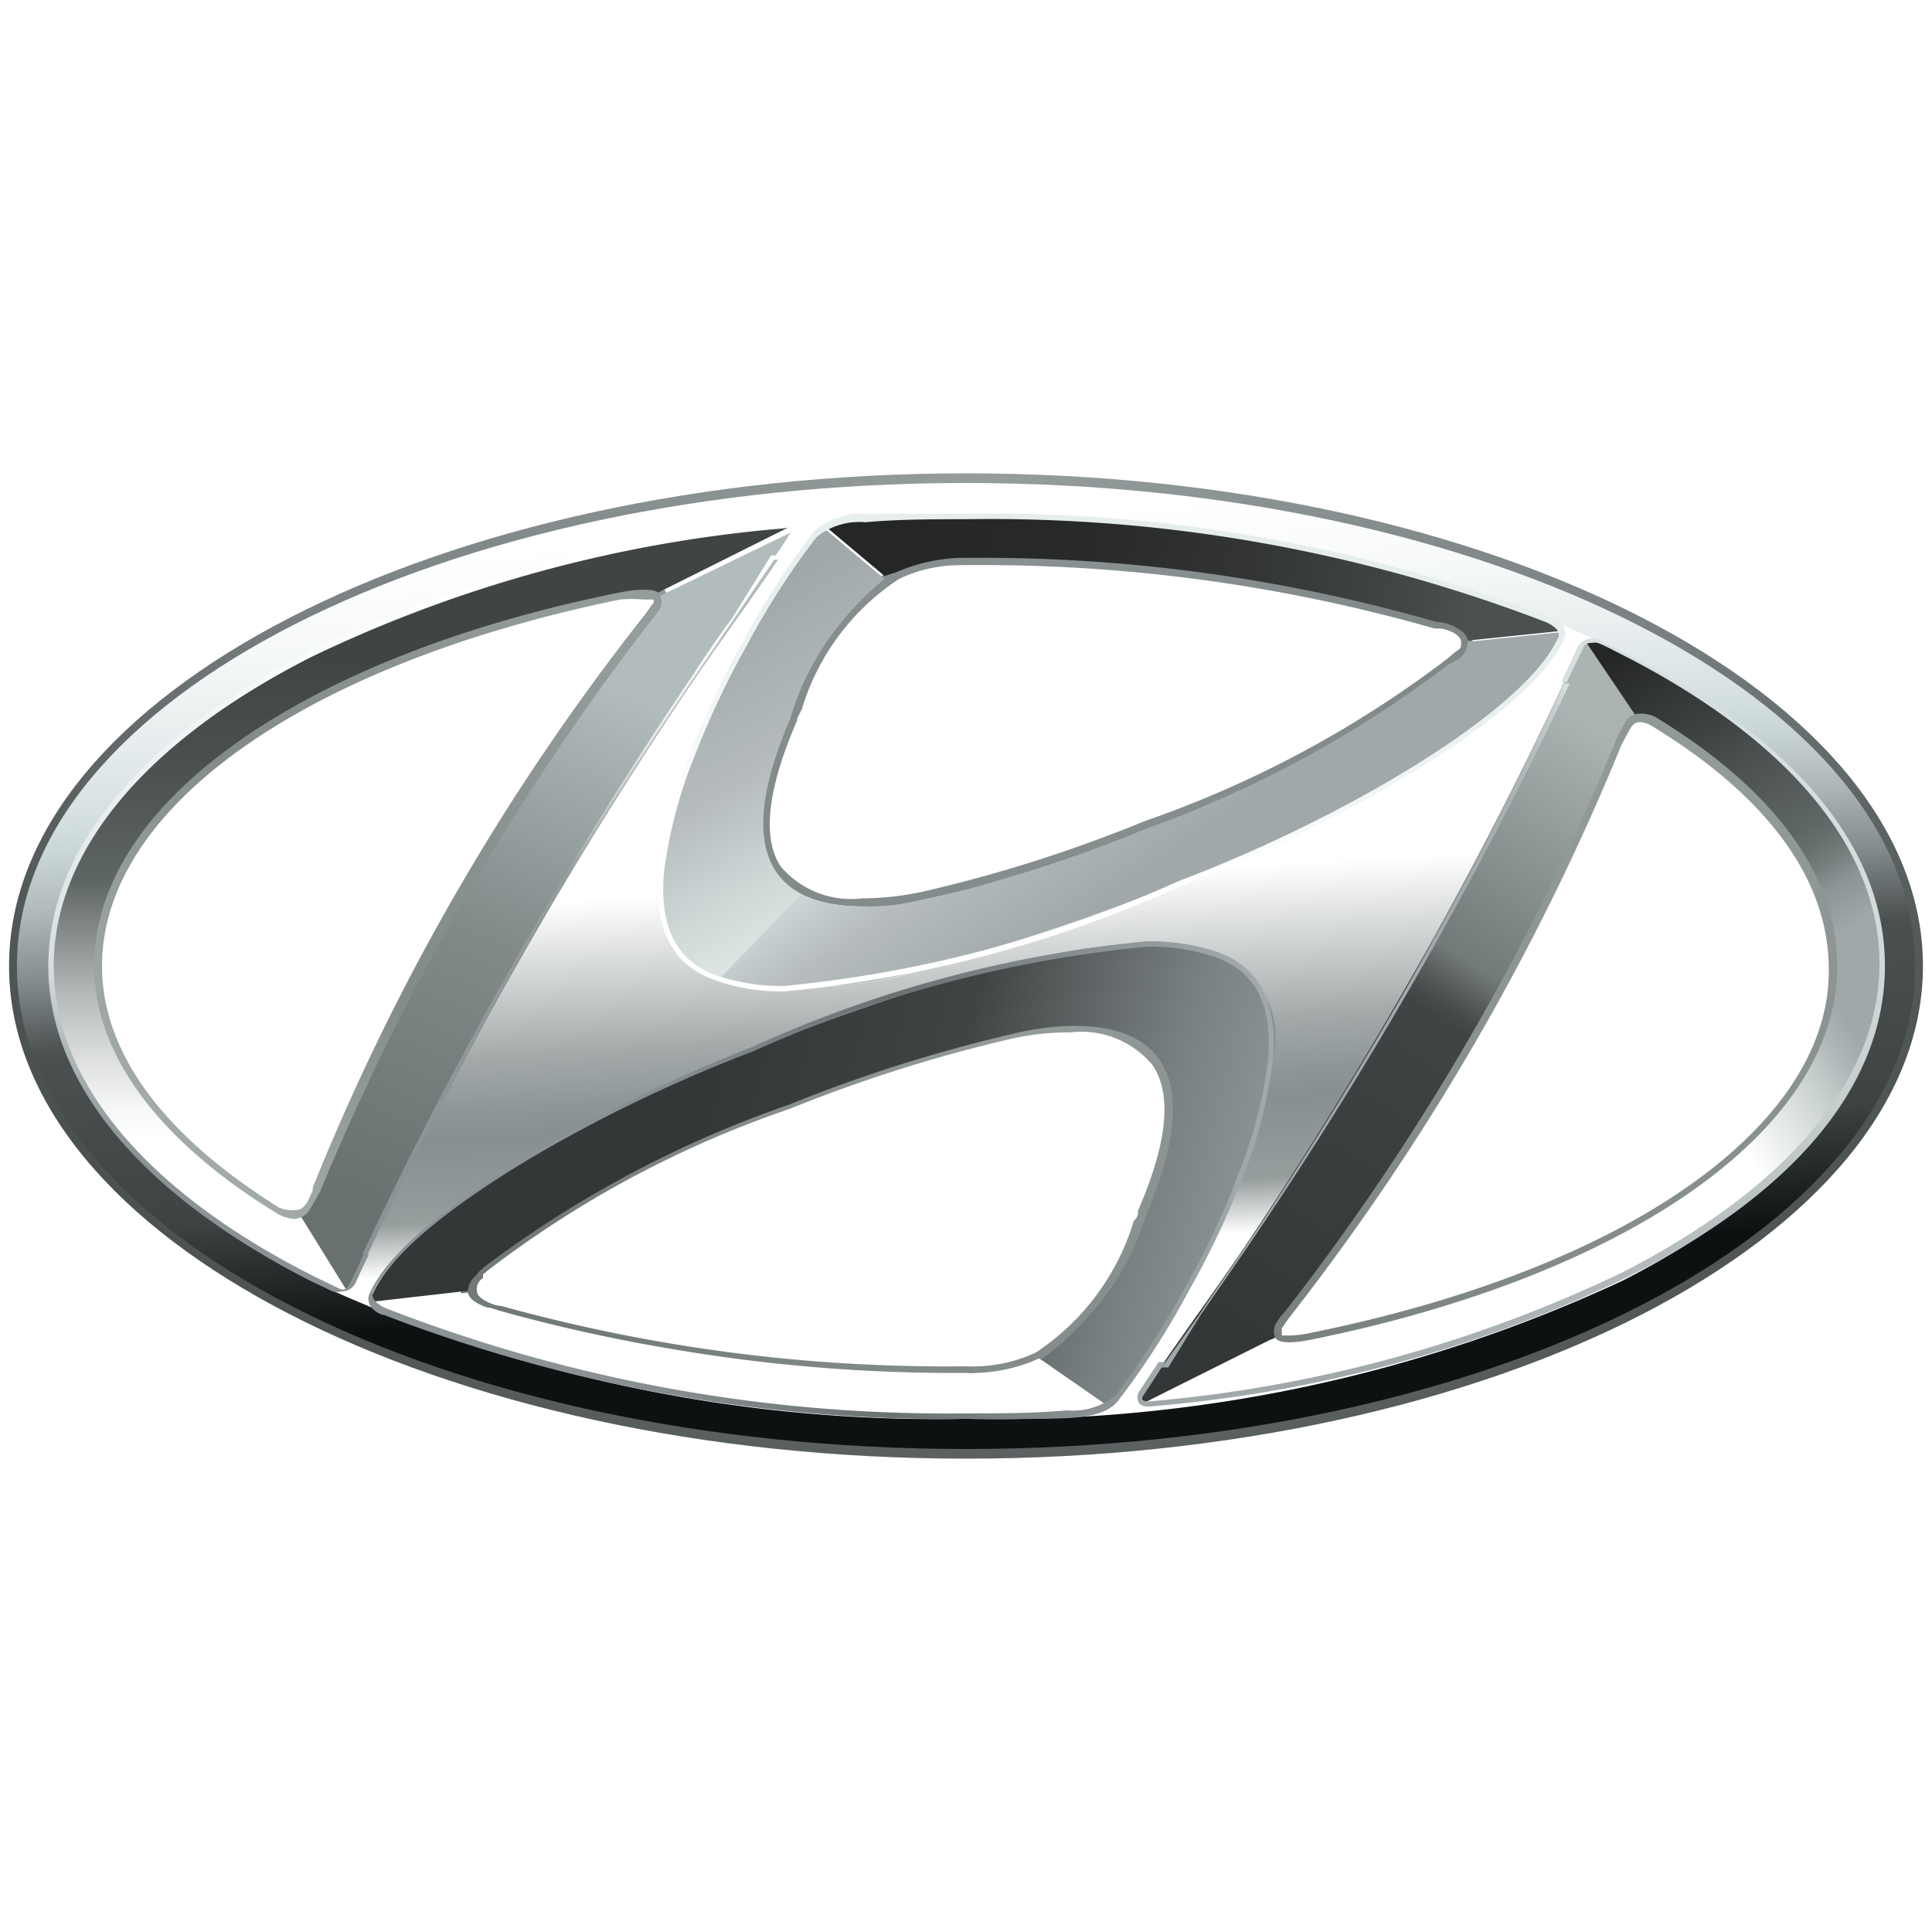 <svg xmlns="http://www.w3.org/2000/svg" xmlns:xlink="http://www.w3.org/1999/xlink" viewBox="0 0 32 32"><defs><style>.a{mask:url(#a);filter:url(#au);}.b,.d,.f,.h,.j,.l,.n,.p,.r,.t,.v,.x{mix-blend-mode:multiply;}.b{fill:url(#c);}.c{mask:url(#d);filter:url(#bs);}.d{fill:url(#f);}.e{mask:url(#g);filter:url(#bw);}.f{fill:url(#i);}.g{mask:url(#j);filter:url(#bz);}.h{fill:url(#l);}.i{mask:url(#m);filter:url(#cd);}.j{fill:url(#o);}.k{mask:url(#p);filter:url(#cg);}.l{fill:url(#r);}.m{mask:url(#s);filter:url(#bg);}.n{fill:url(#u);}.o{mask:url(#v);filter:url(#cj);}.p{fill:url(#x);}.q{mask:url(#y);filter:url(#cm);}.r{fill:url(#aa);}.s{mask:url(#ab);filter:url(#bj);}.t{fill:url(#ad);}.u{mask:url(#ae);filter:url(#bm);}.v{fill:url(#ag);}.w{mask:url(#ah);filter:url(#bp);}.x{fill:url(#aj);}.y{fill:none;}.z{fill:url(#ak);}.aa{fill:url(#al);}.ab{fill:url(#am);}.ac{fill:url(#an);}.ad{fill:url(#ao);}.ae{clip-path:url(#ap);}.af{clip-path:url(#aq);}.ag{clip-path:url(#ar);}.ah{fill:#fff;}.ai{fill:url(#as);}.aj{mask:url(#at);}.ak{fill:url(#av);}.al{fill:url(#aw);}.am{fill:url(#ax);}.an{fill:url(#ay);}.ao{fill:url(#az);}.ap{fill:url(#ba);}.aq{fill:url(#bb);}.ar{fill:url(#bc);}.as{fill:url(#bd);}.at{fill:url(#be);}.au{mask:url(#bf);}.av{fill:url(#bh);}.aw{mask:url(#bi);}.ax{fill:url(#bk);}.ay{mask:url(#bl);}.az{fill:url(#bn);}.ba{mask:url(#bo);}.bb{fill:url(#bq);}.bc{mask:url(#br);}.bd{fill:url(#bt);}.be{fill:url(#bu);}.bf{mask:url(#bv);}.bg{fill:url(#bx);}.bh{mask:url(#by);}.bi{fill:url(#ca);}.bj{fill:url(#cb);}.bk{mask:url(#cc);}.bl{fill:url(#ce);}.bm{mask:url(#cf);}.bn{fill:url(#ch);}.bo{mask:url(#ci);}.bp{fill:url(#ck);}.bq{mask:url(#cl);}.br{fill:url(#cn);}.bs{fill:url(#co);}.bt{fill:url(#cp);}.bu{fill:url(#cq);}.bv{fill:url(#cr);}.bw{fill:url(#cs);}.bx{fill:url(#ct);}.by{filter:url(#ai);}.bz{filter:url(#af);}.ca{filter:url(#ac);}.cb{filter:url(#z);}.cc{filter:url(#w);}.cd{filter:url(#t);}.ce{filter:url(#q);}.cf{filter:url(#n);}.cg{filter:url(#k);}.ch{filter:url(#h);}.ci{filter:url(#e);}.cj{filter:url(#b);}</style><filter id="b" x="14.98" y="-8347.32" width="9.12" height="32766" filterUnits="userSpaceOnUse" color-interpolation-filters="sRGB"><feFlood flood-color="#fff" result="bg"/><feBlend in="SourceGraphic" in2="bg"/></filter><mask id="a" x="14.98" y="-8347.32" width="9.12" height="32766" maskUnits="userSpaceOnUse"><g class="cj"/></mask><linearGradient id="c" x1="18.96" y1="23.21" x2="20.4" y2="17.59" gradientUnits="userSpaceOnUse"><stop offset="0" stop-color="#fff"/><stop offset="0.63" stop-color="#fff"/><stop offset="0.73" stop-color="#aeaeae"/><stop offset="0.86" stop-color="#515151"/><stop offset="0.96" stop-color="#171717"/><stop offset="1"/></linearGradient><filter id="e" x="14.28" y="-8347.32" width="5.49" height="32766" filterUnits="userSpaceOnUse" color-interpolation-filters="sRGB"><feFlood flood-color="#fff" result="bg"/><feBlend in="SourceGraphic" in2="bg"/></filter><mask id="d" x="14.28" y="-8347.32" width="5.49" height="32766" maskUnits="userSpaceOnUse"><g class="ci"/></mask><linearGradient id="f" x1="18.07" y1="20.73" x2="16.1" y2="23.42" gradientUnits="userSpaceOnUse"><stop offset="0"/><stop offset="0.51" stop-color="#fff"/><stop offset="0.57" stop-color="#fbfbfb"/><stop offset="0.64" stop-color="#efefef"/><stop offset="0.7" stop-color="#dadada"/><stop offset="0.76" stop-color="#bebebe"/><stop offset="0.82" stop-color="#999"/><stop offset="0.88" stop-color="#6b6b6b"/><stop offset="0.94" stop-color="#373737"/><stop offset="1"/></linearGradient><filter id="h" x="4.13" y="-8347.32" width="2.32" height="32766" filterUnits="userSpaceOnUse" color-interpolation-filters="sRGB"><feFlood flood-color="#fff" result="bg"/><feBlend in="SourceGraphic" in2="bg"/></filter><mask id="g" x="4.13" y="-8347.32" width="2.32" height="32766" maskUnits="userSpaceOnUse"><g class="ch"/></mask><linearGradient id="i" x1="5.64" y1="20.07" x2="4.54" y2="20.88" gradientUnits="userSpaceOnUse"><stop offset="0"/><stop offset="0.1" stop-color="#4a4a4a"/><stop offset="0.19" stop-color="#8a8a8a"/><stop offset="0.28" stop-color="#bdbdbd"/><stop offset="0.35" stop-color="#e1e1e1"/><stop offset="0.42" stop-color="#f7f7f7"/><stop offset="0.45" stop-color="#fff"/><stop offset="0.63" stop-color="#fff"/><stop offset="0.64" stop-color="#fff"/><stop offset="0.69" stop-color="#fbfbfb"/><stop offset="0.74" stop-color="#f0f0f0"/><stop offset="0.78" stop-color="#dedede"/><stop offset="0.83" stop-color="#c4c4c4"/><stop offset="0.87" stop-color="#a2a2a2"/><stop offset="0.91" stop-color="#797979"/><stop offset="0.95" stop-color="#494949"/><stop offset="0.99" stop-color="#121212"/><stop offset="1"/></linearGradient><filter id="k" x="9.96" y="-8347.32" width="3.19" height="32766" filterUnits="userSpaceOnUse" color-interpolation-filters="sRGB"><feFlood flood-color="#fff" result="bg"/><feBlend in="SourceGraphic" in2="bg"/></filter><mask id="j" x="9.96" y="-8347.32" width="3.19" height="32766" maskUnits="userSpaceOnUse"><g class="cg"/></mask><linearGradient id="l" x1="11.48" y1="9.18" x2="11.84" y2="9.88" gradientUnits="userSpaceOnUse"><stop offset="0" stop-color="#545454"/><stop offset="0.07" stop-color="#585858"/><stop offset="0.14" stop-color="#656565"/><stop offset="0.22" stop-color="#797979"/><stop offset="0.29" stop-color="#969696"/><stop offset="0.36" stop-color="#bbb"/><stop offset="0.44" stop-color="#e8e8e8"/><stop offset="0.47" stop-color="#fff"/><stop offset="0.57" stop-color="#fff"/><stop offset="0.61" stop-color="#dbdbdb"/><stop offset="0.72" stop-color="#7e7e7e"/><stop offset="0.81" stop-color="#3a3a3a"/><stop offset="0.88" stop-color="#101010"/><stop offset="0.91"/></linearGradient><filter id="n" x="10.93" y="-8347.32" width="5.6" height="32766" filterUnits="userSpaceOnUse" color-interpolation-filters="sRGB"><feFlood flood-color="#fff" result="bg"/><feBlend in="SourceGraphic" in2="bg"/></filter><mask id="m" x="10.93" y="-8347.32" width="5.6" height="32766" maskUnits="userSpaceOnUse"><g class="cf"/></mask><linearGradient id="o" x1="12" y1="13.5" x2="14.9" y2="16.11" gradientUnits="userSpaceOnUse"><stop offset="0.07"/><stop offset="0.1" stop-color="#252525"/><stop offset="0.14" stop-color="#585858"/><stop offset="0.18" stop-color="#848484"/><stop offset="0.23" stop-color="#aaa"/><stop offset="0.27" stop-color="#c9c9c9"/><stop offset="0.32" stop-color="#e1e1e1"/><stop offset="0.37" stop-color="#f2f2f2"/><stop offset="0.43" stop-color="#fcfcfc"/><stop offset="0.5" stop-color="#fff"/><stop offset="0.57" stop-color="#fcfcfc"/><stop offset="0.63" stop-color="#f2f2f2"/><stop offset="0.68" stop-color="#e1e1e1"/><stop offset="0.73" stop-color="#c9c9c9"/><stop offset="0.78" stop-color="#aaa"/><stop offset="0.82" stop-color="#848484"/><stop offset="0.87" stop-color="#585858"/><stop offset="0.91" stop-color="#252525"/><stop offset="0.94"/></linearGradient><filter id="q" x="14.35" y="-8347.32" width="6.75" height="32766" filterUnits="userSpaceOnUse" color-interpolation-filters="sRGB"><feFlood flood-color="#fff" result="bg"/><feBlend in="SourceGraphic" in2="bg"/></filter><mask id="p" x="14.35" y="-8347.32" width="6.75" height="32766" maskUnits="userSpaceOnUse"><g class="ce"/></mask><linearGradient id="r" x1="19.27" y1="19.08" x2="16.59" y2="15.66" gradientUnits="userSpaceOnUse"><stop offset="0"/><stop offset="0.12" stop-color="#fff"/><stop offset="0.44" stop-color="#fff"/><stop offset="0.71" stop-color="#fff"/><stop offset="1"/></linearGradient><filter id="t" x="23.83" y="-8347.32" width="2.04" height="32766" filterUnits="userSpaceOnUse" color-interpolation-filters="sRGB"><feFlood flood-color="#fff" result="bg"/><feBlend in="SourceGraphic" in2="bg"/></filter><mask id="s" x="23.83" y="-8347.32" width="2.04" height="32766" maskUnits="userSpaceOnUse"><g class="cd"/></mask><linearGradient id="u" x1="24.83" y1="10.38" x2="24.88" y2="10.85" gradientUnits="userSpaceOnUse"><stop offset="0"/><stop offset="0.05" stop-color="#3b3b3b"/><stop offset="0.1" stop-color="#6f6f6f"/><stop offset="0.16" stop-color="#9b9b9b"/><stop offset="0.21" stop-color="#bfbfbf"/><stop offset="0.26" stop-color="#dbdbdb"/><stop offset="0.32" stop-color="#efefef"/><stop offset="0.37" stop-color="#fbfbfb"/><stop offset="0.42" stop-color="#fff"/><stop offset="0.58" stop-color="#fff"/><stop offset="0.61" stop-color="#f7f7f7"/><stop offset="0.67" stop-color="#e0e0e0"/><stop offset="0.74" stop-color="#bcbcbc"/><stop offset="0.82" stop-color="#888"/><stop offset="0.91" stop-color="#484848"/><stop offset="1"/></linearGradient><filter id="w" x="18.79" y="-8347.32" width="2.21" height="32766" filterUnits="userSpaceOnUse" color-interpolation-filters="sRGB"><feFlood flood-color="#fff" result="bg"/><feBlend in="SourceGraphic" in2="bg"/></filter><mask id="v" x="18.79" y="-8347.32" width="2.21" height="32766" maskUnits="userSpaceOnUse"><g class="cc"/></mask><linearGradient id="x" x1="19.68" y1="16.55" x2="20.16" y2="17.22" gradientUnits="userSpaceOnUse"><stop offset="0"/><stop offset="0.07" stop-color="#0f0f0f"/><stop offset="0.16" stop-color="#1c1c1c"/><stop offset="0.27" stop-color="#242424"/><stop offset="0.52" stop-color="#262626"/><stop offset="0.73" stop-color="#242424"/><stop offset="0.84" stop-color="#1b1b1b"/><stop offset="0.94" stop-color="#0e0e0e"/><stop offset="1"/></linearGradient><filter id="z" x="18.87" y="-8347.32" width="3.17" height="32766" filterUnits="userSpaceOnUse" color-interpolation-filters="sRGB"><feFlood flood-color="#fff" result="bg"/><feBlend in="SourceGraphic" in2="bg"/></filter><mask id="y" x="18.87" y="-8347.32" width="3.17" height="32766" maskUnits="userSpaceOnUse"><g class="cb"/></mask><linearGradient id="aa" x1="20.26" y1="22.29" x2="20.55" y2="22.89" gradientUnits="userSpaceOnUse"><stop offset="0" stop-color="#333"/><stop offset="0.08" stop-color="#6f6f6f"/><stop offset="0.16" stop-color="#a2a2a2"/><stop offset="0.23" stop-color="#cacaca"/><stop offset="0.29" stop-color="#e7e7e7"/><stop offset="0.35" stop-color="#f9f9f9"/><stop offset="0.39" stop-color="#fff"/><stop offset="0.44" stop-color="#fbfbfb"/><stop offset="0.49" stop-color="#efefef"/><stop offset="0.53" stop-color="#dbdbdb"/><stop offset="0.58" stop-color="#bfbfbf"/><stop offset="0.62" stop-color="#9b9b9b"/><stop offset="0.67" stop-color="#6e6e6e"/><stop offset="0.72" stop-color="#3b3b3b"/><stop offset="0.76"/></linearGradient><filter id="ac" x="6.16" y="-8347.32" width="2.1" height="32766" filterUnits="userSpaceOnUse" color-interpolation-filters="sRGB"><feFlood flood-color="#fff" result="bg"/><feBlend in="SourceGraphic" in2="bg"/></filter><mask id="ab" x="6.16" y="-8347.32" width="2.1" height="32766" maskUnits="userSpaceOnUse"><g class="ca"/></mask><linearGradient id="ad" x1="7.15" y1="21.03" x2="7.25" y2="21.93" gradientUnits="userSpaceOnUse"><stop offset="0"/><stop offset="0.06"/><stop offset="0.15" stop-color="#565656"/><stop offset="0.24" stop-color="#9f9f9f"/><stop offset="0.31" stop-color="#d3d3d3"/><stop offset="0.37" stop-color="#f3f3f3"/><stop offset="0.4" stop-color="#fff"/><stop offset="0.5" stop-color="#fff"/><stop offset="0.53" stop-color="#eee"/><stop offset="0.58" stop-color="#c3c3c3"/><stop offset="0.66" stop-color="#7d7d7d"/><stop offset="0.76" stop-color="#1e1e1e"/><stop offset="0.79"/><stop offset="1"/></linearGradient><filter id="af" x="25.77" y="-8347.32" width="1.97" height="32766" filterUnits="userSpaceOnUse" color-interpolation-filters="sRGB"><feFlood flood-color="#fff" result="bg"/><feBlend in="SourceGraphic" in2="bg"/></filter><mask id="ae" x="25.77" y="-8347.32" width="1.97" height="32766" maskUnits="userSpaceOnUse"><g class="bz"/></mask><linearGradient id="ag" x1="26.48" y1="11.64" x2="27.11" y2="11.24" gradientUnits="userSpaceOnUse"><stop offset="0"/><stop offset="0.04" stop-color="#1e1e1e"/><stop offset="0.18" stop-color="#7d7d7d"/><stop offset="0.29" stop-color="#c3c3c3"/><stop offset="0.38" stop-color="#eee"/><stop offset="0.42" stop-color="#fff"/><stop offset="0.52" stop-color="#fff"/><stop offset="0.57" stop-color="#fafafa"/><stop offset="0.63" stop-color="#ebebeb"/><stop offset="0.69" stop-color="#d2d2d2"/><stop offset="0.76" stop-color="#b0b0b0"/><stop offset="0.83" stop-color="#848484"/><stop offset="0.91" stop-color="#4e4e4e"/><stop offset="0.98" stop-color="#0f0f0f"/><stop offset="1"/></linearGradient><filter id="ai" x="12.96" y="-8347.32" width="2.53" height="32766" filterUnits="userSpaceOnUse" color-interpolation-filters="sRGB"><feFlood flood-color="#fff" result="bg"/><feBlend in="SourceGraphic" in2="bg"/></filter><mask id="ah" x="12.96" y="-8347.32" width="2.53" height="32766" maskUnits="userSpaceOnUse"><g class="by"/></mask><linearGradient id="aj" x1="14.69" y1="8.87" x2="13.73" y2="9.9" gradientUnits="userSpaceOnUse"><stop offset="0"/><stop offset="0.03" stop-color="#1e1e1e"/><stop offset="0.11" stop-color="#616161"/><stop offset="0.19" stop-color="#999"/><stop offset="0.25" stop-color="#c5c5c5"/><stop offset="0.32" stop-color="#e5e5e5"/><stop offset="0.37" stop-color="#f8f8f8"/><stop offset="0.4" stop-color="#fff"/><stop offset="0.46" stop-color="#f1f1f1"/><stop offset="0.56" stop-color="#ccc"/><stop offset="0.7" stop-color="#909090"/><stop offset="0.88" stop-color="#3f3f3f"/><stop offset="1"/></linearGradient><radialGradient id="ak" cx="76.67" cy="31.47" r="15.32" gradientTransform="translate(-57.88 -19.86) scale(0.98)" gradientUnits="userSpaceOnUse"><stop offset="0" stop-color="#8b9394"/><stop offset="1" stop-color="#727a79"/></radialGradient><radialGradient id="al" cx="80.57" cy="26.31" r="19" gradientTransform="translate(-62.63 -17.78) scale(0.98 0.98)" gradientUnits="userSpaceOnUse"><stop offset="0" stop-color="#969d9d"/><stop offset="0.61" stop-color="#7a8182"/><stop offset="1" stop-color="#4b5050"/></radialGradient><radialGradient id="am" cx="69.7" cy="30.82" r="15.71" gradientTransform="translate(-57.88 -19.86) scale(0.98)" gradientUnits="userSpaceOnUse"><stop offset="0" stop-color="#969d9d"/><stop offset="0.46" stop-color="#828b8a"/><stop offset="1" stop-color="#c2c9c8"/></radialGradient><radialGradient id="an" cx="76.47" cy="38.31" r="8.74" gradientTransform="translate(-57.88 -19.86) scale(0.98)" gradientUnits="userSpaceOnUse"><stop offset="0" stop-color="#969d9d"/><stop offset="0.61" stop-color="#828b8a"/><stop offset="1" stop-color="#727a79"/></radialGradient><radialGradient id="ao" cx="87.29" cy="34.4" r="12.57" xlink:href="#an"/><clipPath id="ap"><path class="y" d="M16,24c8.68,0,15.72-3.59,15.72-8S24.68,8,16,8,.28,11.57.28,16,7.32,24,16,24Zm3-3.93a4.41,4.41,0,0,1-1.75,2.41,2.69,2.69,0,0,1-1.05.24.81.81,0,0,1-.16,0,27.64,27.64,0,0,1-7.73-1c-.16-.05-.53-.14-.53-.36a.33.33,0,0,1,.13-.25A.92.92,0,0,1,8,21a18.3,18.3,0,0,1,5.06-2.7,24.75,24.75,0,0,1,3.69-1.17C17.57,16.92,20.52,16.47,19,20.09ZM26.9,12a.28.28,0,0,1,.26-.18.52.52,0,0,1,.33.1c1.85,1.14,2.94,2.54,2.94,4.08,0,2.77-3.57,5.14-8.67,6.18-.33.07-.54.07-.62,0a.21.21,0,0,1,0-.25.89.89,0,0,1,.14-.18,40.88,40.88,0,0,0,5.49-9.48A1.91,1.91,0,0,1,26.9,12Zm-13.81-.1a4.47,4.47,0,0,1,1.75-2.42,2.88,2.88,0,0,1,1.05-.24h.16a27.32,27.32,0,0,1,7.74,1.06c.16,0,.52.12.52.35a.36.36,0,0,1-.13.25A.92.92,0,0,1,24,11,18.62,18.62,0,0,1,19,13.72a23,23,0,0,1-3.7,1.18C14.48,15.07,11.53,15.52,13.09,11.9ZM10.25,9.82c.33-.07.58-.07.66,0a.21.21,0,0,1,0,.24,1.5,1.5,0,0,1-.14.19,41.28,41.28,0,0,0-5.49,9.47L5.15,20a.33.33,0,0,1-.27.19.62.62,0,0,1-.32-.11c-1.84-1.13-3-2.55-3-4.08C1.58,13.23,5.15,10.85,10.25,9.82Z"/></clipPath><clipPath id="aq"><path class="y" d="M16,23.86C7.42,23.86.44,20.34.44,16S7.42,8.14,16,8.14,31.56,11.66,31.56,16,24.58,23.86,16,23.86Zm1.76-7a4.87,4.87,0,0,0-1,.12A26,26,0,0,0,13,18.1h0a18.13,18.13,0,0,0-5.1,2.73l-.07.06L7.76,21a.49.49,0,0,0-.18.37c0,.32.4.44.61.5h0a27.82,27.82,0,0,0,7.78,1h.17a2.83,2.83,0,0,0,1.11-.25A4.23,4.23,0,0,0,19,20.33l.07-.18c.53-1.21.61-2.11.24-2.68A1.76,1.76,0,0,0,17.76,16.81Zm9.44-5.16h-.06a.44.44,0,0,0-.38.27,2,2,0,0,0-.13.25,40.13,40.13,0,0,1-5.48,9.44,1,1,0,0,0-.15.22.35.35,0,0,0,0,.43.46.46,0,0,0,.36.12,2.5,2.5,0,0,0,.41-.05c5.35-1.09,8.8-3.58,8.8-6.34,0-1.55-1-3-3-4.22A.69.69,0,0,0,27.2,11.65Zm-16.55-2a2.47,2.47,0,0,0-.43.05c-5.35,1.08-8.8,3.57-8.8,6.34,0,1.53,1.05,3,3.06,4.21a.8.8,0,0,0,.4.14.54.54,0,0,0,.41-.26,2.35,2.35,0,0,0,.1-.22l0-.06a38.53,38.53,0,0,1,5.47-9.43,1.24,1.24,0,0,0,.15-.21.34.34,0,0,0,0-.44A.46.46,0,0,0,10.65,9.61Zm5.23-.53a2.83,2.83,0,0,0-1.11.26A4.28,4.28,0,0,0,13,11.64l-.08.19c-.52,1.22-.6,2.12-.23,2.69a1.77,1.77,0,0,0,1.58.65,5.57,5.57,0,0,0,1-.11A23.78,23.78,0,0,0,19,13.87a18.13,18.13,0,0,0,5.1-2.72L24.3,11a.51.51,0,0,0,.17-.36c0-.33-.37-.43-.57-.49h-.06a27.47,27.47,0,0,0-7.79-1.07Z"/></clipPath><clipPath id="ar"><path class="y" d="M16,23.85C7.43,23.85.46,20.33.46,16S7.43,8.15,16,8.15,31.54,11.67,31.54,16,24.57,23.85,16,23.85Zm1.76-7a4.8,4.8,0,0,0-1,.12A23.64,23.64,0,0,0,13,18.1h0a18.1,18.1,0,0,0-5.09,2.72l-.07.06L7.77,21a.48.48,0,0,0-.18.36c0,.33.4.44.61.5h0A27.7,27.7,0,0,0,16,22.89h.17a2.83,2.83,0,0,0,1.11-.25A4.23,4.23,0,0,0,19,20.32l.07-.17c.52-1.21.6-2.12.23-2.68A1.74,1.74,0,0,0,17.76,16.81Zm9.43-5.15h-.06a.45.45,0,0,0-.38.28,1.57,1.57,0,0,0-.14.25,39.59,39.59,0,0,1-5.46,9.43,1.3,1.3,0,0,0-.16.21.36.36,0,0,0,0,.43.43.43,0,0,0,.35.12,1.74,1.74,0,0,0,.41-.05c5.34-1.09,8.79-3.57,8.79-6.33,0-1.54-1-3-3-4.21A.72.72,0,0,0,27.19,11.66Zm-16.53-2a1.91,1.91,0,0,0-.44.05C4.88,10.75,1.43,13.24,1.43,16c0,1.53,1.06,3,3.06,4.21a.78.78,0,0,0,.41.13.51.51,0,0,0,.4-.26l.11-.21,0-.06a38.22,38.22,0,0,1,5.46-9.43,1.72,1.72,0,0,0,.15-.21.35.35,0,0,0,0-.44A.51.51,0,0,0,10.66,9.62Zm5.22-.53a2.88,2.88,0,0,0-1.11.26A4.18,4.18,0,0,0,13,11.65l-.08.19c-.53,1.21-.6,2.11-.23,2.68a1.76,1.76,0,0,0,1.57.66,4.8,4.8,0,0,0,1-.12A23.09,23.09,0,0,0,19,13.87a18.27,18.27,0,0,0,5.09-2.71l.16-.15a.49.49,0,0,0,.17-.36c0-.32-.37-.42-.57-.48l-.06,0a27.82,27.82,0,0,0-7.78-1.06Z"/></clipPath><linearGradient id="as" x1="15.61" y1="8.64" x2="16.39" y2="23.47" gradientUnits="userSpaceOnUse"><stop offset="0" stop-color="#fff"/><stop offset="0.4" stop-color="#fff"/><stop offset="0.57" stop-color="#a4aaaa"/><stop offset="0.63" stop-color="#8f9697"/><stop offset="0.66" stop-color="#878f90"/><stop offset="0.75" stop-color="#969d9d"/><stop offset="0.81" stop-color="#fff"/></linearGradient><filter id="au" x="14.98" y="16.19" width="9.12" height="7.57" filterUnits="userSpaceOnUse" color-interpolation-filters="sRGB"><feFlood flood-color="#fff" result="bg"/><feBlend in="SourceGraphic" in2="bg"/></filter><mask id="at" x="14.98" y="16.19" width="9.12" height="7.57" maskUnits="userSpaceOnUse"><g class="a"><path class="b" d="M20.63,21.75a38.28,38.28,0,0,0,3.47-5.56l-4.05,1.36a6.43,6.43,0,0,1-2.44,5.29,8.12,8.12,0,0,1-2.26.27L15,23.7A27,27,0,0,0,22.72,23h0l.36-.82C22,22.63,19.28,23.39,20.63,21.75Z"/></g></mask><linearGradient id="av" x1="18.96" y1="23.21" x2="20.4" y2="17.59" gradientUnits="userSpaceOnUse"><stop offset="0" stop-color="#fff"/><stop offset="0.63" stop-color="#fff"/><stop offset="0.68" stop-color="#f1f2f2"/><stop offset="0.9" stop-color="#b7bdbe"/><stop offset="1" stop-color="#a0a8aa"/></linearGradient><linearGradient id="aw" x1="14.49" y1="15.46" x2="11.6" y2="10.31" gradientUnits="userSpaceOnUse"><stop offset="0" stop-color="#e5eeed"/><stop offset="0.28" stop-color="#cfd7d7"/><stop offset="0.55" stop-color="#b6bcbd"/><stop offset="1" stop-color="#a0a8aa"/></linearGradient><linearGradient id="ax" x1="17.02" y1="10.65" x2="19.46" y2="14.15" xlink:href="#aw"/><linearGradient id="ay" x1="7" y1="18.86" x2="7" y2="10.87" gradientUnits="userSpaceOnUse"><stop offset="0" stop-color="#fff"/><stop offset="0.06" stop-color="#f6f7f7"/><stop offset="0.16" stop-color="#dfe1e1"/><stop offset="0.29" stop-color="#b9bcbc"/><stop offset="0.43" stop-color="#858a8a"/><stop offset="0.53" stop-color="#5f6666"/><stop offset="0.77" stop-color="#4b5050"/><stop offset="1" stop-color="#404444"/></linearGradient><linearGradient id="az" x1="20.51" y1="20.55" x2="11.68" y2="18.29" gradientUnits="userSpaceOnUse"><stop offset="0" stop-color="#8b9394"/><stop offset="0.18" stop-color="#7a8182"/><stop offset="0.34" stop-color="#646a6b"/><stop offset="0.57" stop-color="#404444"/><stop offset="1" stop-color="#333737"/></linearGradient><linearGradient id="ba" x1="6.17" y1="22.41" x2="18.36" y2="22.41" gradientUnits="userSpaceOnUse"><stop offset="0" stop-color="#fff"/><stop offset="0.93" stop-color="#fff"/><stop offset="1" stop-color="#fff"/></linearGradient><linearGradient id="bb" x1="26.51" y1="12.09" x2="20.19" y2="21.87" gradientUnits="userSpaceOnUse"><stop offset="0" stop-color="#abb3b3"/><stop offset="0.38" stop-color="#727a79"/><stop offset="0.42" stop-color="#575d5c"/><stop offset="0.45" stop-color="#464a4a"/><stop offset="0.47" stop-color="#404444"/><stop offset="1" stop-color="#333737"/></linearGradient><linearGradient id="bc" x1="24.38" y1="10.15" x2="14.85" y2="8.87" gradientUnits="userSpaceOnUse"><stop offset="0" stop-color="#4b5050"/><stop offset="0.11" stop-color="#434747"/><stop offset="0.39" stop-color="#323534"/><stop offset="0.68" stop-color="#282a2a"/><stop offset="1" stop-color="#252726"/></linearGradient><linearGradient id="bd" x1="27.36" y1="10.52" x2="30.38" y2="15.53" gradientUnits="userSpaceOnUse"><stop offset="0" stop-color="#252726"/><stop offset="0.07" stop-color="#2b2e2d"/><stop offset="0.33" stop-color="#404444"/><stop offset="0.43" stop-color="#4a4f4f"/><stop offset="0.69" stop-color="#5f6666"/><stop offset="0.74" stop-color="#666d6d"/><stop offset="0.82" stop-color="#798181"/><stop offset="0.87" stop-color="#8b9394"/><stop offset="1" stop-color="#a0a8aa"/></linearGradient><linearGradient id="be" x1="21.4" y1="23.17" x2="30.82" y2="17.28" gradientUnits="userSpaceOnUse"><stop offset="0" stop-color="#fff"/><stop offset="0.77" stop-color="#fff"/><stop offset="0.83" stop-color="#e8ebeb"/><stop offset="0.9" stop-color="#ccd4d3"/><stop offset="0.96" stop-color="#afb7b8"/><stop offset="1" stop-color="#a0a8aa"/></linearGradient><filter id="bg" x="23.83" y="9.85" width="2.04" height="1.53" filterUnits="userSpaceOnUse" color-interpolation-filters="sRGB"><feFlood flood-color="#fff" result="bg"/><feBlend in="SourceGraphic" in2="bg"/></filter><mask id="bf" x="23.83" y="9.85" width="2.04" height="1.53" maskUnits="userSpaceOnUse"><g class="m"><path class="n" d="M25.86,10.47a.36.36,0,0,0-.23-.2c-.37-.15-.74-.29-1.13-.42l-.67.46.08,0,.08,0c.2.07.31.16.32.27v0a.36.36,0,0,1-.13.25A.92.92,0,0,1,24,11l-.14.11,1.33.24a2.8,2.8,0,0,0,.62-.82A.1.1,0,0,0,25.86,10.47Z"/></g></mask><linearGradient id="bh" x1="24.83" y1="10.38" x2="24.88" y2="10.85" gradientUnits="userSpaceOnUse"><stop offset="0" stop-color="#4b5050"/><stop offset="0.08" stop-color="#6d7373"/><stop offset="0.17" stop-color="#888f8f"/><stop offset="0.25" stop-color="#9ca3a3"/><stop offset="0.34" stop-color="#a7afaf"/><stop offset="0.42" stop-color="#abb3b3"/><stop offset="0.58" stop-color="#abb3b3"/><stop offset="0.92" stop-color="#a3abac"/><stop offset="1" stop-color="#a0a8aa"/></linearGradient><filter id="bj" x="6.16" y="20.52" width="2.1" height="1.6" filterUnits="userSpaceOnUse" color-interpolation-filters="sRGB"><feFlood flood-color="#fff" result="bg"/><feBlend in="SourceGraphic" in2="bg"/></filter><mask id="bi" x="6.16" y="20.52" width="2.1" height="1.6" maskUnits="userSpaceOnUse"><g class="s"><path class="t" d="M8.14,21.66c-.13-.05-.36-.11-.39-.28a.08.08,0,0,1,0,0,.36.36,0,0,1,.13-.25A.92.92,0,0,1,8,21l.17-.13L6.9,20.52a2.85,2.85,0,0,0-.73.92.13.13,0,0,0,0,.12.4.4,0,0,0,.22.17q.51.21,1.05.39l.82-.43Z"/></g></mask><linearGradient id="bk" x1="7.15" y1="21.03" x2="7.25" y2="21.93" gradientUnits="userSpaceOnUse"><stop offset="0" stop-color="#333737"/><stop offset="0.02" stop-color="#494e4e"/><stop offset="0.04" stop-color="#676e6d"/><stop offset="0.06" stop-color="#727a79"/><stop offset="0.22" stop-color="#808888"/><stop offset="0.4" stop-color="#8b9394"/><stop offset="0.48" stop-color="#9ba3a4"/><stop offset="0.5" stop-color="#a0a8aa"/><stop offset="0.79" stop-color="#abb3b3"/><stop offset="0.85" stop-color="#c2c8c8"/><stop offset="1" stop-color="#fdfefe"/><stop offset="1" stop-color="#fff"/></linearGradient><filter id="bm" x="25.77" y="10.62" width="1.97" height="1.77" filterUnits="userSpaceOnUse" color-interpolation-filters="sRGB"><feFlood flood-color="#fff" result="bg"/><feBlend in="SourceGraphic" in2="bg"/></filter><mask id="bl" x="25.77" y="10.62" width="1.97" height="1.77" maskUnits="userSpaceOnUse"><g class="u"><path class="v" d="M26.86,10.83l-.37-.18a.27.27,0,0,0-.21,0,.18.18,0,0,0-.11.1c-.13.29-.26.57-.4.85l.94.8a.75.75,0,0,0,.06-.13A1.91,1.91,0,0,1,26.9,12a.32.32,0,0,1,.19-.17h.07a.52.52,0,0,1,.33.1l.17.11.08-.72C27.46,11.15,27.17,11,26.86,10.83Z"/></g></mask><linearGradient id="bn" x1="26.48" y1="11.64" x2="27.11" y2="11.24" gradientUnits="userSpaceOnUse"><stop offset="0" stop-color="#abb3b3"/><stop offset="0.42" stop-color="#a0a8aa"/><stop offset="0.52" stop-color="#a0a8aa"/><stop offset="0.59" stop-color="#9ba3a5"/><stop offset="0.68" stop-color="#8d9496"/><stop offset="0.77" stop-color="#777d7d"/><stop offset="0.88" stop-color="#575b5b"/><stop offset="0.98" stop-color="#2e3030"/><stop offset="1" stop-color="#252726"/></linearGradient><filter id="bp" x="12.96" y="8.56" width="2.53" height="1.73" filterUnits="userSpaceOnUse" color-interpolation-filters="sRGB"><feFlood flood-color="#fff" result="bg"/><feBlend in="SourceGraphic" in2="bg"/></filter><mask id="bo" x="12.96" y="8.56" width="2.53" height="1.73" maskUnits="userSpaceOnUse"><g class="w"><path class="x" d="M14.34,8.6a1.56,1.56,0,0,0-.68.15.4.4,0,0,0-.16.12q-.29.36-.54.75l1,.67a2.7,2.7,0,0,1,.73-.7l.19-.11a2.73,2.73,0,0,1,.65-.2V8.56Z"/></g></mask><linearGradient id="bq" x1="14.69" y1="8.87" x2="13.73" y2="9.9" gradientUnits="userSpaceOnUse"><stop offset="0" stop-color="#252726"/><stop offset="0.02" stop-color="#2d302f"/><stop offset="0.14" stop-color="#565b5b"/><stop offset="0.25" stop-color="#73797a"/><stop offset="0.34" stop-color="#858c8d"/><stop offset="0.4" stop-color="#8b9394"/><stop offset="0.81" stop-color="#98a0a2"/><stop offset="1" stop-color="#a0a8aa"/></linearGradient><filter id="bs" x="14.28" y="20.57" width="5.49" height="2.88" filterUnits="userSpaceOnUse" color-interpolation-filters="sRGB"><feFlood flood-color="#fff" result="bg"/><feBlend in="SourceGraphic" in2="bg"/></filter><mask id="br" x="14.28" y="20.57" width="5.49" height="2.88" maskUnits="userSpaceOnUse"><g class="c"><path class="d" d="M17.25,22.48l0,0a2.69,2.69,0,0,1-1.05.24.81.81,0,0,1-.16,0c-.53,0-1.06,0-1.59,0l-.13.7c.57,0,1.15.05,1.73.05s1.12,0,1.67,0a1.71,1.71,0,0,0,.68-.15.52.52,0,0,0,.17-.12,14.08,14.08,0,0,0,1.15-1.8l.09-.17-1-.59A3.74,3.74,0,0,1,17.25,22.48Z"/></g></mask><linearGradient id="bt" x1="18.07" y1="20.73" x2="16.1" y2="23.42" gradientUnits="userSpaceOnUse"><stop offset="0" stop-color="#828b8a"/><stop offset="0.51" stop-color="#f4fafc"/><stop offset="0.81" stop-color="#f8fcfd"/><stop offset="1" stop-color="#fff"/></linearGradient><linearGradient id="bu" x1="6.6" y1="20.31" x2="10.34" y2="11.48" gradientUnits="userSpaceOnUse"><stop offset="0" stop-color="#697070"/><stop offset="0.53" stop-color="#828b8a"/><stop offset="1" stop-color="#b2bcbc"/></linearGradient><filter id="bw" x="4.13" y="19.35" width="2.32" height="2.03" filterUnits="userSpaceOnUse" color-interpolation-filters="sRGB"><feFlood flood-color="#fff" result="bg"/><feBlend in="SourceGraphic" in2="bg"/></filter><mask id="bv" x="4.13" y="19.35" width="2.32" height="2.03" maskUnits="userSpaceOnUse"><g class="e"><path class="f" d="M5.45,19.35c-.07.15-.12.28-.17.39L5.15,20a.35.35,0,0,1-.16.16l-.11,0a.65.65,0,0,1-.32-.11l-.43-.28.06.83c.3.19.63.37,1,.54l.37.18a.27.27,0,0,0,.21,0,.22.22,0,0,0,.11-.1q.3-.64.6-1.26Z"/></g></mask><linearGradient id="bx" x1="5.64" y1="20.07" x2="4.54" y2="20.88" gradientUnits="userSpaceOnUse"><stop offset="0" stop-color="#697070"/><stop offset="0.08" stop-color="#8b9191"/><stop offset="0.2" stop-color="#bdc0c0"/><stop offset="0.31" stop-color="#e1e2e2"/><stop offset="0.4" stop-color="#f7f7f7"/><stop offset="0.45" stop-color="#fff"/><stop offset="0.63" stop-color="#fff"/><stop offset="0.64" stop-color="#fff"/><stop offset="0.98" stop-color="#fff"/><stop offset="1" stop-color="#fff"/></linearGradient><filter id="bz" x="9.96" y="8.7" width="3.19" height="1.63" filterUnits="userSpaceOnUse" color-interpolation-filters="sRGB"><feFlood flood-color="#fff" result="bg"/><feBlend in="SourceGraphic" in2="bg"/></filter><mask id="by" x="9.96" y="8.7" width="3.19" height="1.63" maskUnits="userSpaceOnUse"><g class="g"><path class="h" d="M13.15,8.76S13.08,8.7,13,8.7c-.85.09-1.68.21-2.48.36L10,9.88l.29-.06c.33-.07.58-.07.66,0l0,0a.2.2,0,0,1,0,.21,1.5,1.5,0,0,1-.14.19l0,.06h1.39c.35-.48.69-1,1-1.46A.13.13,0,0,0,13.15,8.76Z"/></g></mask><linearGradient id="ca" x1="11.48" y1="9.18" x2="11.84" y2="9.88" gradientUnits="userSpaceOnUse"><stop offset="0" stop-color="#404444"/><stop offset="0.16" stop-color="#444848"/><stop offset="0.33" stop-color="#4f5454"/><stop offset="0.47" stop-color="#5f6666"/><stop offset="0.52" stop-color="#737b7a"/><stop offset="0.57" stop-color="#828b8a"/><stop offset="0.78" stop-color="#a3acac"/><stop offset="0.91" stop-color="#b2bcbc"/></linearGradient><linearGradient id="cb" x1="15.46" y1="8.59" x2="16.59" y2="24.1" gradientUnits="userSpaceOnUse"><stop offset="0" stop-color="#fff"/><stop offset="0.08" stop-color="#f8fafa"/><stop offset="0.18" stop-color="#e6eced"/><stop offset="0.26" stop-color="#d3dee0"/><stop offset="0.29" stop-color="#c9d4d6"/><stop offset="0.35" stop-color="#afb9ba"/><stop offset="0.42" stop-color="#858d8e"/><stop offset="0.5" stop-color="#4b5050"/><stop offset="0.69" stop-color="#3e4344"/><stop offset="0.73" stop-color="#2f3435"/><stop offset="0.82" stop-color="#0d1112"/><stop offset="1" stop-color="#0d1112"/></linearGradient><filter id="cd" x="10.93" y="13.24" width="5.6" height="3.13" filterUnits="userSpaceOnUse" color-interpolation-filters="sRGB"><feFlood flood-color="#fff" result="bg"/><feBlend in="SourceGraphic" in2="bg"/></filter><mask id="cc" x="10.93" y="13.24" width="5.6" height="3.13" maskUnits="userSpaceOnUse"><g class="i"><path class="j" d="M15.57,14.84l-.28.06a3.13,3.13,0,0,1-2.12-.16,1.37,1.37,0,0,1-.5-1.5l-1.62.59a4.21,4.21,0,0,0-.11.6c-.07.79.11,1.53,1,1.79l.2.06a7.38,7.38,0,0,0,3.64-.37l.72-.2.05-1.13C16.22,14.68,15.9,14.76,15.57,14.84Z"/></g></mask><linearGradient id="ce" x1="12" y1="13.5" x2="14.9" y2="16.11" gradientUnits="userSpaceOnUse"><stop offset="0.07" stop-color="#b6bcbd"/><stop offset="0.12" stop-color="#c9cece"/><stop offset="0.2" stop-color="#e1e3e4"/><stop offset="0.29" stop-color="#f2f3f3"/><stop offset="0.38" stop-color="#fcfcfc"/><stop offset="0.5" stop-color="#fff"/><stop offset="0.61" stop-color="#fcfcfc"/><stop offset="0.7" stop-color="#f2f3f3"/><stop offset="0.79" stop-color="#e1e4e4"/><stop offset="0.86" stop-color="#c9cece"/><stop offset="0.94" stop-color="#abb3b3"/></linearGradient><filter id="cg" x="14.35" y="15.63" width="6.75" height="3.88" filterUnits="userSpaceOnUse" color-interpolation-filters="sRGB"><feFlood flood-color="#fff" result="bg"/><feBlend in="SourceGraphic" in2="bg"/></filter><mask id="cf" x="14.35" y="15.63" width="6.75" height="3.88" maskUnits="userSpaceOnUse"><g class="k"><path class="l" d="M21.08,17.57a1.48,1.48,0,0,0-1-1.79c-.53-.16-1.76-.48-5.75.9l.12,1.07a17,17,0,0,1,2.29-.66c.76-.16,3.43-.57,2.42,2.42l1.48-.3A7.29,7.29,0,0,0,21.08,17.57Z"/></g></mask><linearGradient id="ch" x1="19.27" y1="19.08" x2="16.59" y2="15.66" gradientUnits="userSpaceOnUse"><stop offset="0" stop-color="#828b8a"/><stop offset="0.12" stop-color="#7a8182"/><stop offset="0.17" stop-color="#6b7272"/><stop offset="0.28" stop-color="#545959"/><stop offset="0.37" stop-color="#454949"/><stop offset="0.44" stop-color="#404444"/><stop offset="0.71" stop-color="#404444"/><stop offset="1" stop-color="#333737"/></linearGradient><filter id="cj" x="18.79" y="15.95" width="2.21" height="1.9" filterUnits="userSpaceOnUse" color-interpolation-filters="sRGB"><feFlood flood-color="#fff" result="bg"/><feBlend in="SourceGraphic" in2="bg"/></filter><mask id="ci" x="18.79" y="15.95" width="2.21" height="1.9" maskUnits="userSpaceOnUse"><g class="o"><path class="p" d="M20.48,16l-1.69,1.24a1.07,1.07,0,0,1,.54.65L21,16.61A1.2,1.2,0,0,0,20.48,16Z"/></g></mask><linearGradient id="ck" x1="19.68" y1="16.55" x2="20.16" y2="17.22" gradientUnits="userSpaceOnUse"><stop offset="0" stop-color="#3e4344"/><stop offset="0.02" stop-color="#555a5a"/><stop offset="0.05" stop-color="#7d8081"/><stop offset="0.09" stop-color="#a0a3a3"/><stop offset="0.13" stop-color="#bebfc0"/><stop offset="0.17" stop-color="#d6d7d7"/><stop offset="0.22" stop-color="#e8e9e9"/><stop offset="0.28" stop-color="#f5f6f6"/><stop offset="0.36" stop-color="#fdfdfd"/><stop offset="0.52" stop-color="#fff"/><stop offset="0.65" stop-color="#fdfdfd"/><stop offset="0.73" stop-color="#f4f5f5"/><stop offset="0.8" stop-color="#e7e8e8"/><stop offset="0.85" stop-color="#d3d5d5"/><stop offset="0.9" stop-color="#b9bdbd"/><stop offset="0.95" stop-color="#9a9f9f"/><stop offset="0.99" stop-color="#757c7c"/><stop offset="1" stop-color="#6a7171"/></linearGradient><filter id="cm" x="18.87" y="21.18" width="3.17" height="2.12" filterUnits="userSpaceOnUse" color-interpolation-filters="sRGB"><feFlood flood-color="#fff" result="bg"/><feBlend in="SourceGraphic" in2="bg"/></filter><mask id="cl" x="18.87" y="21.18" width="3.17" height="2.12" maskUnits="userSpaceOnUse"><g class="q"><path class="r" d="M21.76,22.18c-.33.07-.54.07-.62,0v0a.21.21,0,0,1,0-.23.89.89,0,0,1,.14-.18l.31-.38-1.34-.17c-.45.65-.92,1.28-1.35,1.95,0,.06,0,.1,0,.13s.07,0,.13,0a27.83,27.83,0,0,0,3-.48v-.7Z"/></g></mask><linearGradient id="cn" x1="20.26" y1="22.29" x2="20.55" y2="22.89" gradientUnits="userSpaceOnUse"><stop offset="0" stop-color="#333737"/><stop offset="0.06" stop-color="#5a5f5e"/><stop offset="0.14" stop-color="#8b9191"/><stop offset="0.22" stop-color="#b2bab9"/><stop offset="0.29" stop-color="#ced6d5"/><stop offset="0.35" stop-color="#dfe8e7"/><stop offset="0.39" stop-color="#e5eeed"/><stop offset="0.54" stop-color="#e9f1f0"/><stop offset="0.68" stop-color="#f5f8f8"/><stop offset="0.76" stop-color="#fff"/></linearGradient><linearGradient id="co" x1="18.18" y1="14.19" x2="18.96" y2="8.22" gradientUnits="userSpaceOnUse"><stop offset="0" stop-color="#fff"/><stop offset="0.25" stop-color="#f2f6f6"/><stop offset="0.57" stop-color="#e8f0ef"/><stop offset="1" stop-color="#e5eeed"/></linearGradient><linearGradient id="cp" x1="13.13" y1="8.91" x2="6.37" y2="19.86" gradientUnits="userSpaceOnUse"><stop offset="0" stop-color="#fff"/><stop offset="0.13" stop-color="#fcfcfc"/><stop offset="0.23" stop-color="#f3f4f4"/><stop offset="0.32" stop-color="#e3e5e5"/><stop offset="0.39" stop-color="#cdd0d0"/><stop offset="0.47" stop-color="#b0b5b5"/><stop offset="0.52" stop-color="#969d9d"/><stop offset="1" stop-color="#8b9394"/></linearGradient><linearGradient id="cq" x1="26.05" y1="11.37" x2="19.39" y2="22.67" gradientUnits="userSpaceOnUse"><stop offset="0" stop-color="#d7e0e0"/><stop offset="0.04" stop-color="#c5cdce"/><stop offset="0.1" stop-color="#b4bcbe"/><stop offset="0.17" stop-color="#a9b1b2"/><stop offset="0.27" stop-color="#a2aaac"/><stop offset="0.55" stop-color="#a0a8aa"/><stop offset="0.94" stop-color="#a0a8aa"/><stop offset="1" stop-color="#a0a8aa"/></linearGradient><linearGradient id="cr" x1="6.11" y1="19.54" x2="20.5" y2="19.54" gradientUnits="userSpaceOnUse"><stop offset="0" stop-color="#8b9394"/><stop offset="0.24" stop-color="#8b9394"/><stop offset="0.36" stop-color="#858c8d"/><stop offset="0.53" stop-color="#737a7b"/><stop offset="0.6" stop-color="#6a7171"/><stop offset="1" stop-color="#a0a8aa"/></linearGradient><linearGradient id="cs" x1="7.92" y1="9.78" x2="3.85" y2="19.76" gradientUnits="userSpaceOnUse"><stop offset="0" stop-color="#fff"/><stop offset="0.24" stop-color="#f8fafa"/><stop offset="0.58" stop-color="#e6ebeb"/><stop offset="0.78" stop-color="#d7e0e0"/><stop offset="1" stop-color="#8b9394"/></linearGradient><linearGradient id="ct" x1="29.11" y1="12.37" x2="23.27" y2="23.36" gradientUnits="userSpaceOnUse"><stop offset="0" stop-color="#d7e0e0"/><stop offset="0.16" stop-color="#d1dad9"/><stop offset="0.26" stop-color="#ccd4d3"/><stop offset="1" stop-color="#a0a8aa"/></linearGradient></defs><title>1</title><path class="z" d="M14.29,15.13a4.78,4.78,0,0,0,1-.12A24.46,24.46,0,0,0,19,13.83a18.1,18.1,0,0,0,5.07-2.71l.16-.14a.47.47,0,0,0,.16-.33c0-.29-.33-.39-.53-.44l-.07,0a27.69,27.69,0,0,0-7.77-1.06h-.17a2.92,2.92,0,0,0-1.09.25,4.18,4.18,0,0,0-1.72,2.28c0,.07-.06.13-.08.19-.52,1.2-.6,2.09-.24,2.64A1.73,1.73,0,0,0,14.29,15.13ZM13.2,11.94c0-.06.05-.12.08-.19a3.93,3.93,0,0,1,1.61-2.16,2.34,2.34,0,0,1,1-.23h.16a27.27,27.27,0,0,1,7.71,1.05l.07,0c.13,0,.37.1.37.22s0,.1-.11.18l-.13.11a18,18,0,0,1-5,2.68,23.6,23.6,0,0,1-3.68,1.17,4.89,4.89,0,0,1-1,.11,1.53,1.53,0,0,1-1.35-.53C12.62,13.88,12.71,13.07,13.2,11.94Z"/><path class="aa" d="M16,7.84C7.26,7.84.15,11.5.15,16S7.26,24.16,16,24.16,31.85,20.5,31.85,16,24.74,7.84,16,7.84Zm0,16.07C7.4,23.91.4,20.36.4,16S7.4,8.09,16,8.09,31.6,11.64,31.6,16,24.6,23.91,16,23.91Z"/><path class="ab" d="M11,10.14a.29.29,0,0,0,0-.38c-.1-.12-.36-.14-.76,0C4.9,10.79,1.46,13.26,1.46,16c0,1.51,1,2.95,3,4.18a.79.79,0,0,0,.39.12h0a.46.46,0,0,0,.36-.24s.06-.13.1-.21l0-.06a38.57,38.57,0,0,1,5.48-9.45A.92.92,0,0,0,11,10.14ZM10.81,10l-.12.17a38.47,38.47,0,0,0-5.51,9.5l0,.05-.09.19c-.06.09-.11.13-.18.13A.54.54,0,0,1,4.62,20C2.7,18.8,1.69,17.43,1.69,16c0-2.63,3.37-5,8.58-6.07a2.09,2.09,0,0,1,.38,0c.14,0,.17,0,.17,0S10.84,10,10.81,10Z"/><path class="ac" d="M17.76,16.86a5.46,5.46,0,0,0-1,.11,24.71,24.71,0,0,0-3.69,1.18h0a17.82,17.82,0,0,0-5.09,2.72l-.07.05L7.79,21a.48.48,0,0,0-.16.34c0,.29.37.4.57.45l0,0a28,28,0,0,0,7.76,1h.16a2.77,2.77,0,0,0,1.1-.24A4.24,4.24,0,0,0,19,20.31c0-.06.05-.12.07-.17.52-1.2.6-2.09.24-2.64A1.7,1.7,0,0,0,17.76,16.86Zm1.09,3.19c0,.05,0,.11-.07.17a4,4,0,0,1-1.62,2.18,2.46,2.46,0,0,1-1.16.23,27.57,27.57,0,0,1-7.7-1h0c-.12,0-.4-.12-.4-.24A.21.21,0,0,1,8,21.17L8,21.11l.07-.06a17.45,17.45,0,0,1,5-2.68h0a24.72,24.72,0,0,1,3.66-1.16,4.31,4.31,0,0,1,1-.11,1.53,1.53,0,0,1,1.35.53C19.42,18.11,19.34,18.92,18.85,20.05Z"/><path class="ad" d="M27.55,11.82a.73.73,0,0,0-.35-.12h0a.39.39,0,0,0-.35.24,1.4,1.4,0,0,0-.14.27,40.22,40.22,0,0,1-5.48,9.45.73.73,0,0,0-.14.2.3.3,0,0,0,0,.38.4.4,0,0,0,.32.1,1.66,1.66,0,0,0,.4-.05c5.32-1.08,8.76-3.55,8.76-6.29C30.54,14.47,29.51,13,27.55,11.82ZM21.74,22.07a2,2,0,0,1-.36.05c-.13,0-.15,0-.15,0s0-.09,0-.12l.12-.17a40,40,0,0,0,5.51-9.5l.13-.24c.05-.09.1-.13.18-.13h0a.48.48,0,0,1,.23.09c1.89,1.16,2.89,2.53,2.89,4C30.32,18.62,27,21,21.74,22.07Z"/><g class="ae"><g class="af"><g class="ag"><path class="ah" d="M16,24c8.67,0,15.7-3.58,15.7-8s-7-8-15.7-8S.3,11.57.3,16,7.33,24,16,24ZM19,20.09a4.42,4.42,0,0,1-1.74,2.41,2.68,2.68,0,0,1-1.05.23H16a27.63,27.63,0,0,1-7.85-1.08l-.06,0c-.23-.07-.34-.17-.34-.29a.36.36,0,0,1,.13-.25L8,21a18.44,18.44,0,0,1,5.05-2.69,24.71,24.71,0,0,1,3.69-1.18C17.56,16.92,20.52,16.47,19,20.09ZM26.89,12a.31.31,0,0,1,.26-.19.49.49,0,0,1,.32.1c1.85,1.14,2.94,2.55,2.94,4.08,0,2.76-3.56,5.14-8.66,6.18-.33.06-.54.06-.61,0a.19.19,0,0,1,0-.25.8.8,0,0,1,.13-.19,40.66,40.66,0,0,0,5.49-9.47A1.73,1.73,0,0,1,26.89,12ZM13.1,11.9a4.37,4.37,0,0,1,1.74-2.41,2.88,2.88,0,0,1,1.05-.24h.16a27.14,27.14,0,0,1,7.84,1.09l.09,0c.21.07.31.16.32.28a.38.38,0,0,1-.13.26L24,11a18,18,0,0,1-5,2.7,24,24,0,0,1-3.69,1.17C14.49,15.07,11.53,15.52,13.1,11.9ZM10.26,9.82c.33-.06.58-.06.65,0a.19.19,0,0,1,0,.25,1.3,1.3,0,0,1-.13.19,40.85,40.85,0,0,0-5.49,9.46c0,.1-.09.19-.13.26a.34.34,0,0,1-.26.18.68.68,0,0,1-.33-.11c-1.84-1.13-3-2.54-3-4.07C1.59,13.24,5.16,10.86,10.26,9.82Z"/><path class="ai" d="M16,24c8.67,0,15.7-3.58,15.7-8s-7-8-15.7-8S.3,11.57.3,16,7.33,24,16,24ZM19,20.09a4.42,4.42,0,0,1-1.74,2.41,2.68,2.68,0,0,1-1.05.23H16a27.63,27.63,0,0,1-7.85-1.08l-.06,0c-.23-.07-.34-.17-.34-.29a.36.36,0,0,1,.13-.25L8,21a18.44,18.44,0,0,1,5.05-2.69,24.71,24.71,0,0,1,3.69-1.18C17.56,16.92,20.52,16.47,19,20.09ZM26.89,12a.31.31,0,0,1,.26-.19.49.49,0,0,1,.32.1c1.85,1.14,2.94,2.55,2.94,4.08,0,2.76-3.56,5.14-8.66,6.18-.33.06-.54.06-.61,0a.19.19,0,0,1,0-.25.8.8,0,0,1,.13-.19,40.66,40.66,0,0,0,5.49-9.47A1.73,1.73,0,0,1,26.89,12ZM13.1,11.9a4.37,4.37,0,0,1,1.74-2.41,2.88,2.88,0,0,1,1.05-.24h.16a27.14,27.14,0,0,1,7.84,1.09l.09,0c.21.07.31.16.32.28a.38.38,0,0,1-.13.26L24,11a18,18,0,0,1-5,2.7,24,24,0,0,1-3.69,1.17C14.49,15.07,11.53,15.52,13.1,11.9ZM10.26,9.82c.33-.06.58-.06.65,0a.19.19,0,0,1,0,.25,1.3,1.3,0,0,1-.13.19,40.85,40.85,0,0,0-5.49,9.46c0,.1-.09.19-.13.26a.34.34,0,0,1-.26.18.68.68,0,0,1-.33-.11c-1.84-1.13-3-2.54-3-4.07C1.59,13.24,5.16,10.86,10.26,9.82Z"/><path class="y" d="M16,24c8.67,0,15.7-3.58,15.7-8s-7-8-15.7-8S.3,11.57.3,16,7.33,24,16,24ZM19,20.09a4.42,4.42,0,0,1-1.74,2.41,2.68,2.68,0,0,1-1.05.23H16a27.57,27.57,0,0,1-7.72-1c-.16-.05-.53-.14-.53-.36a.33.33,0,0,1,.13-.25L8,21a18.44,18.44,0,0,1,5.05-2.69,24.71,24.71,0,0,1,3.69-1.18C17.56,16.92,20.52,16.47,19,20.09ZM26.89,12a.31.31,0,0,1,.26-.19.49.49,0,0,1,.32.1c1.85,1.14,2.94,2.55,2.94,4.08,0,2.76-3.56,5.14-8.66,6.18-.33.06-.54.06-.61,0a.19.19,0,0,1,0-.25.8.8,0,0,1,.13-.19,41,41,0,0,0,5.49-9.47A1.73,1.73,0,0,1,26.89,12ZM13.1,11.9a4.37,4.37,0,0,1,1.74-2.41,2.88,2.88,0,0,1,1.05-.24h.16a27.3,27.3,0,0,1,7.73,1.06c.16,0,.52.11.52.34a.38.38,0,0,1-.13.26L24,11A18,18,0,0,1,19,13.72a22.91,22.91,0,0,1-3.69,1.18C14.49,15.07,11.53,15.52,13.1,11.9ZM10.26,9.82c.33-.06.58-.06.65,0a.19.19,0,0,1,0,.25,1.3,1.3,0,0,1-.13.19,40.85,40.85,0,0,0-5.49,9.46c0,.1-.09.19-.13.26a.34.34,0,0,1-.26.18.68.68,0,0,1-.33-.11c-1.84-1.13-3-2.54-3-4.07C1.59,13.24,5.16,10.86,10.26,9.82Z"/></g></g><g class="aj"><path class="ak" d="M20.63,21.75a38.28,38.28,0,0,0,3.47-5.56l-4.05,1.36a6.43,6.43,0,0,1-2.44,5.29,8.12,8.12,0,0,1-2.26.27L15,23.7A27,27,0,0,0,22.72,23h0l.36-.82C22,22.63,19.28,23.39,20.63,21.75Z"/></g><path class="al" d="M15.57,14.84l-.28.06a3.13,3.13,0,0,1-2.12-.16c-.56-.36-.8-1.16-.08-2.84a4.79,4.79,0,0,1,1.56-2.31l-1-.84a.4.4,0,0,0-.16.12,13.14,13.14,0,0,0-1.16,1.8,13.17,13.17,0,0,0-.86,1.82,7.56,7.56,0,0,0-.54,1.94c-.07.79.11,1.53,1,1.79l.2.06a7.38,7.38,0,0,0,3.64-.37Z"/><path class="am" d="M25.86,10.47l-1.55.16v0a.36.36,0,0,1-.13.25A.92.92,0,0,1,24,11,18.62,18.62,0,0,1,19,13.72c-.72.28-1.56.6-2.46.86h0c-.31.1-.63.18-1,.26l-.28.06a3.35,3.35,0,0,1-2-.08l-1.36,1.41.18.05a7.38,7.38,0,0,0,3.64-.37,35.2,35.2,0,0,0,3.78-1.28c2.66-1,5.77-2.82,6.31-4.07A.1.1,0,0,0,25.86,10.47Z"/><path class="an" d="M4.88,20.19a.65.65,0,0,1-.32-.11c-1.84-1.13-3-2.55-3-4.08,0-2.77,3.57-5.15,8.67-6.18.33-.07.58-.07.66,0l0,0,2.22-1.11S13.08,8.7,13,8.7a22.6,22.6,0,0,0-7.84,2.13C2.38,12.24.85,14.08.85,16s1.53,3.76,4.31,5.17l.37.18a.27.27,0,0,0,.21,0L5,20.16Z"/><path class="ao" d="M20.1,15.78c-.61-.19-2.11-.57-7.62,1.59-2.66,1-5.77,2.82-6.31,4.07a.13.13,0,0,0,0,.12l1.58-.18a.08.08,0,0,1,0,0,.36.36,0,0,1,.13-.25A.92.92,0,0,1,8,21a18.3,18.3,0,0,1,5.06-2.7,24.75,24.75,0,0,1,3.69-1.17c.81-.17,3.76-.62,2.2,3a4.51,4.51,0,0,1-1.71,2.39l1.11.77a.52.52,0,0,0,.17-.12,14.08,14.08,0,0,0,1.15-1.8,13.74,13.74,0,0,0,.86-1.82,7.56,7.56,0,0,0,.54-1.94A1.48,1.48,0,0,0,20.1,15.78Z"/><path class="ap" d="M17.21,22.5a2.69,2.69,0,0,1-1.05.24.81.81,0,0,1-.16,0,27.7,27.7,0,0,1-7.86-1.08l-.06,0c-.2-.07-.31-.15-.33-.25l-1.58.18a.4.4,0,0,0,.22.17A25.84,25.84,0,0,0,16,23.44c.56,0,1.12,0,1.67,0a1.71,1.71,0,0,0,.68-.15l-1.11-.77Z"/><path class="aq" d="M21.14,21.91a.89.89,0,0,1,.14-.18,40.51,40.51,0,0,0,5.49-9.48A1.91,1.91,0,0,1,26.9,12a.32.32,0,0,1,.19-.17l-.81-1.2a.18.18,0,0,0-.11.1,70.12,70.12,0,0,1-5.64,10.05c-.54.79-1.11,1.55-1.63,2.35,0,.06,0,.1,0,.13l2.24-1.12A.21.21,0,0,1,21.14,21.91Z"/><path class="ar" d="M14.84,9.48a2.88,2.88,0,0,1,1.05-.24h.16a27,27,0,0,1,7.86,1.1l.08,0c.2.07.31.16.32.27l1.55-.16a.36.36,0,0,0-.23-.2A25.84,25.84,0,0,0,16,8.55c-.56,0-1.12,0-1.67,0a1.56,1.56,0,0,0-.68.15l1,.84Z"/><path class="as" d="M31.17,16c0-1.92-1.53-3.76-4.31-5.17l-.37-.18a.27.27,0,0,0-.21,0l.81,1.2h.07a.52.52,0,0,1,.33.1c1.84,1.14,2.94,2.54,2.94,4.08v.16h.74Z"/><path class="at" d="M30.43,16.15c-.14,2.7-3.67,5-8.67,6-.33.07-.54.07-.62,0v0l-2.24,1.12s.07,0,.13,0a22.6,22.6,0,0,0,7.84-2.13c2.71-1.37,4.23-3.16,4.31-5Z"/><g class="au"><path class="av" d="M25.86,10.47a.36.36,0,0,0-.23-.2c-.37-.15-.74-.29-1.13-.42l-.67.46.08,0,.08,0c.2.07.31.16.32.27v0a.36.36,0,0,1-.13.25A.92.92,0,0,1,24,11l-.14.11,1.33.24a2.8,2.8,0,0,0,.62-.82A.1.1,0,0,0,25.86,10.47Z"/></g><g class="aw"><path class="ax" d="M8.14,21.66c-.13-.05-.36-.11-.39-.28a.08.08,0,0,1,0,0,.36.36,0,0,1,.13-.25A.92.92,0,0,1,8,21l.17-.13L6.9,20.52a2.85,2.85,0,0,0-.73.92.13.13,0,0,0,0,.12.4.4,0,0,0,.22.17q.51.21,1.05.39l.82-.43Z"/></g><g class="ay"><path class="az" d="M26.86,10.83l-.37-.18a.27.27,0,0,0-.21,0,.18.18,0,0,0-.11.1c-.13.29-.26.57-.4.85l.94.8a.75.75,0,0,0,.06-.13A1.91,1.91,0,0,1,26.9,12a.32.32,0,0,1,.19-.17h.07a.52.52,0,0,1,.33.1l.17.11.08-.72C27.46,11.15,27.17,11,26.86,10.83Z"/></g><g class="ba"><path class="bb" d="M14.34,8.6a1.56,1.56,0,0,0-.68.15.4.4,0,0,0-.16.12q-.29.36-.54.75l1,.67a2.7,2.7,0,0,1,.73-.7l.19-.11a2.73,2.73,0,0,1,.65-.2V8.56Z"/></g><g class="bc"><path class="bd" d="M17.25,22.48l0,0a2.69,2.69,0,0,1-1.05.24.81.81,0,0,1-.16,0c-.53,0-1.06,0-1.59,0l-.13.7c.57,0,1.15.05,1.73.05s1.12,0,1.67,0a1.71,1.71,0,0,0,.68-.15.52.52,0,0,0,.17-.12,14.08,14.08,0,0,0,1.15-1.8l.09-.17-1-.59A3.74,3.74,0,0,1,17.25,22.48Z"/></g><path class="be" d="M10.93,9.87a.2.2,0,0,1,0,.21,1.5,1.5,0,0,1-.14.19,41.28,41.28,0,0,0-5.49,9.47L5.15,20a.35.35,0,0,1-.16.16l.75,1.21a.22.22,0,0,0,.11-.1,70.12,70.12,0,0,1,5.64-10c.54-.79,1.11-1.55,1.63-2.35a.13.13,0,0,0,0-.11Z"/><g class="bf"><path class="bg" d="M5.45,19.35c-.07.15-.12.28-.17.39L5.15,20a.35.35,0,0,1-.16.16l-.11,0a.65.65,0,0,1-.32-.11l-.43-.28.06.83c.3.19.63.37,1,.54l.37.18a.27.27,0,0,0,.21,0,.22.22,0,0,0,.11-.1q.3-.64.6-1.26Z"/></g><g class="bh"><path class="bi" d="M13.15,8.76S13.08,8.7,13,8.7c-.85.09-1.68.21-2.48.36L10,9.88l.29-.06c.33-.07.58-.07.66,0l0,0a.2.2,0,0,1,0,.21,1.5,1.5,0,0,1-.14.19l0,.06h1.39c.35-.48.69-1,1-1.46A.13.13,0,0,0,13.15,8.76Z"/></g><path class="bj" d="M16,8C7.32,8,.28,11.57.28,16s7,8,15.72,8,15.72-3.59,15.72-8S24.68,8,16,8ZM26.88,21.21A24.54,24.54,0,0,1,16,23.5,24.6,24.6,0,0,1,5.14,21.21C2.36,19.79.83,17.94.83,16s1.53-3.78,4.31-5.2A24.46,24.46,0,0,1,16,8.51,24.4,24.4,0,0,1,26.88,10.8c2.78,1.42,4.32,3.27,4.32,5.2S29.66,19.79,26.88,21.21Z"/><g class="bk"><path class="bl" d="M15.57,14.84l-.28.06a3.13,3.13,0,0,1-2.12-.16,1.37,1.37,0,0,1-.5-1.5l-1.62.59a4.21,4.21,0,0,0-.11.6c-.07.79.11,1.53,1,1.79l.2.06a7.38,7.38,0,0,0,3.64-.37l.72-.2.05-1.13C16.22,14.68,15.9,14.76,15.57,14.84Z"/></g><g class="bm"><path class="bn" d="M21.08,17.57a1.48,1.48,0,0,0-1-1.79c-.53-.16-1.76-.48-5.75.9l.12,1.07a17,17,0,0,1,2.29-.66c.76-.16,3.43-.57,2.42,2.42l1.48-.3A7.29,7.29,0,0,0,21.08,17.57Z"/></g><g class="bo"><path class="bp" d="M20.48,16l-1.69,1.24a1.07,1.07,0,0,1,.54.65L21,16.61A1.2,1.2,0,0,0,20.48,16Z"/></g><g class="bq"><path class="br" d="M21.76,22.18c-.33.07-.54.07-.62,0v0a.21.21,0,0,1,0-.23.89.89,0,0,1,.14-.18l.31-.38-1.34-.17c-.45.65-.92,1.28-1.35,1.95,0,.06,0,.1,0,.13s.07,0,.13,0a27.83,27.83,0,0,0,3-.48v-.7Z"/></g><path class="y" d="M10.25,9.82c-5.1,1-8.67,3.41-8.67,6.18,0,1.53,1.14,2.95,3,4.08a.65.65,0,0,0,.32.11A.33.33,0,0,0,5.15,20l.13-.26a41.28,41.28,0,0,1,5.49-9.47,1.5,1.5,0,0,0,.14-.19.21.21,0,0,0,0-.24C10.83,9.75,10.58,9.75,10.25,9.82Z"/><path class="y" d="M24,10.36l-.08,0a27,27,0,0,0-7.86-1.1h-.16a2.88,2.88,0,0,0-1.05.24,4.47,4.47,0,0,0-1.75,2.42c-1.56,3.62,1.39,3.17,2.2,3A23,23,0,0,0,19,13.72,18.62,18.62,0,0,0,24,11a.92.92,0,0,0,.14-.13.36.36,0,0,0,.13-.25C24.3,10.53,24.2,10.43,24,10.36Z"/><path class="bs" d="M13,16.42h0a3.21,3.21,0,0,1-1.08-.16c-.76-.23-1.1-.84-1-1.83a7.57,7.57,0,0,1,.53-2,14.34,14.34,0,0,1,.87-1.83,13.8,13.8,0,0,1,1.16-1.8,1.21,1.21,0,0,1,.87-.29c.57,0,1.13,0,1.68,0a25.66,25.66,0,0,1,9.64,1.72c.08,0,.33.15.24.35-.55,1.26-3.67,3.05-6.34,4.09A20.46,20.46,0,0,1,13,16.42ZM16,8.6c-.55,0-1.11,0-1.67.05a1.12,1.12,0,0,0-.81.25,13,13,0,0,0-1.15,1.79,14.12,14.12,0,0,0-.86,1.82A7.69,7.69,0,0,0,11,14.43c-.09.94.22,1.53.94,1.75a3.35,3.35,0,0,0,1.05.15,20.65,20.65,0,0,0,6.54-1.74c2.65-1,5.75-2.8,6.29-4.05,0-.06,0-.13-.2-.23A25.61,25.61,0,0,0,16,8.6Z"/><path class="bt" d="M12.14,10.22c-.23.31-.46.64-.69,1A70.6,70.6,0,0,0,6,20.78l.09,0a68.81,68.81,0,0,1,5.42-9.58l.68-1,.68-1-.1,0Z"/><path class="bu" d="M19.88,21.79l.69-1A69.15,69.15,0,0,0,26,11.32l-.09,0a68.14,68.14,0,0,1-5.37,9.46c-.22.33-.46.66-.68,1l-.62.87h.11Z"/><path class="bv" d="M16,23.5a25.86,25.86,0,0,1-9.64-1.72c-.08,0-.33-.15-.24-.35.55-1.27,3.67-3.05,6.34-4.09A20.53,20.53,0,0,1,19,15.59a3.6,3.6,0,0,1,1.08.15c.76.23,1.1.85,1,1.84a7.68,7.68,0,0,1-.53,2,14.23,14.23,0,0,1-.87,1.82,13.15,13.15,0,0,1-1.16,1.8c-.14.18-.41.27-.87.29S16.57,23.5,16,23.5Zm3-7.82a20.65,20.65,0,0,0-6.54,1.74c-2.65,1-5.75,2.8-6.29,4,0,.06,0,.14.2.24A25.61,25.61,0,0,0,16,23.41c.56,0,1.12,0,1.67-.05a1.12,1.12,0,0,0,.81-.25,13.66,13.66,0,0,0,1.15-1.79,12.91,12.91,0,0,0,.86-1.82A7.46,7.46,0,0,0,21,17.57c.09-.94-.22-1.52-.94-1.74A3.35,3.35,0,0,0,19,15.68Z"/><path class="bw" d="M13.19,8.73A.19.19,0,0,0,13,8.66h0a22.31,22.31,0,0,0-7.86,2.13C2.34,12.21.8,14.06.8,16s1.54,3.79,4.34,5.21l.37.18a.28.28,0,0,0,.15,0,.26.26,0,0,0,.23-.14c.07-.16.14-.31.22-.47l-.09,0c-.07.16-.14.31-.22.47s-.14.11-.25.06l-.37-.18C2.41,19.73.89,17.9.89,16s1.52-3.73,4.29-5.13A22.35,22.35,0,0,1,13,8.75a.14.14,0,0,1,.09,0,.1.1,0,0,1,0,.08c-.09.15-.19.29-.29.44l.1,0,.27-.41A.19.19,0,0,0,13.19,8.73Z"/><path class="bx" d="M26.88,10.8l-.37-.19a.28.28,0,0,0-.38.11l-.27.58.09,0,.27-.56a.13.13,0,0,1,.14-.09.23.23,0,0,1,.11,0c.13.05.25.12.37.18,2.77,1.4,4.29,3.22,4.29,5.13s-1.52,3.72-4.29,5.13a22.56,22.56,0,0,1-7.79,2.12c-.07,0-.18,0-.11-.1l.36-.55h-.11l-.33.5a.19.19,0,0,0,0,.17c.05.08.17.07.25.06a22.52,22.52,0,0,0,7.81-2.12C29.68,19.8,31.22,18,31.22,16S29.68,12.21,26.88,10.8Z"/></g></svg>